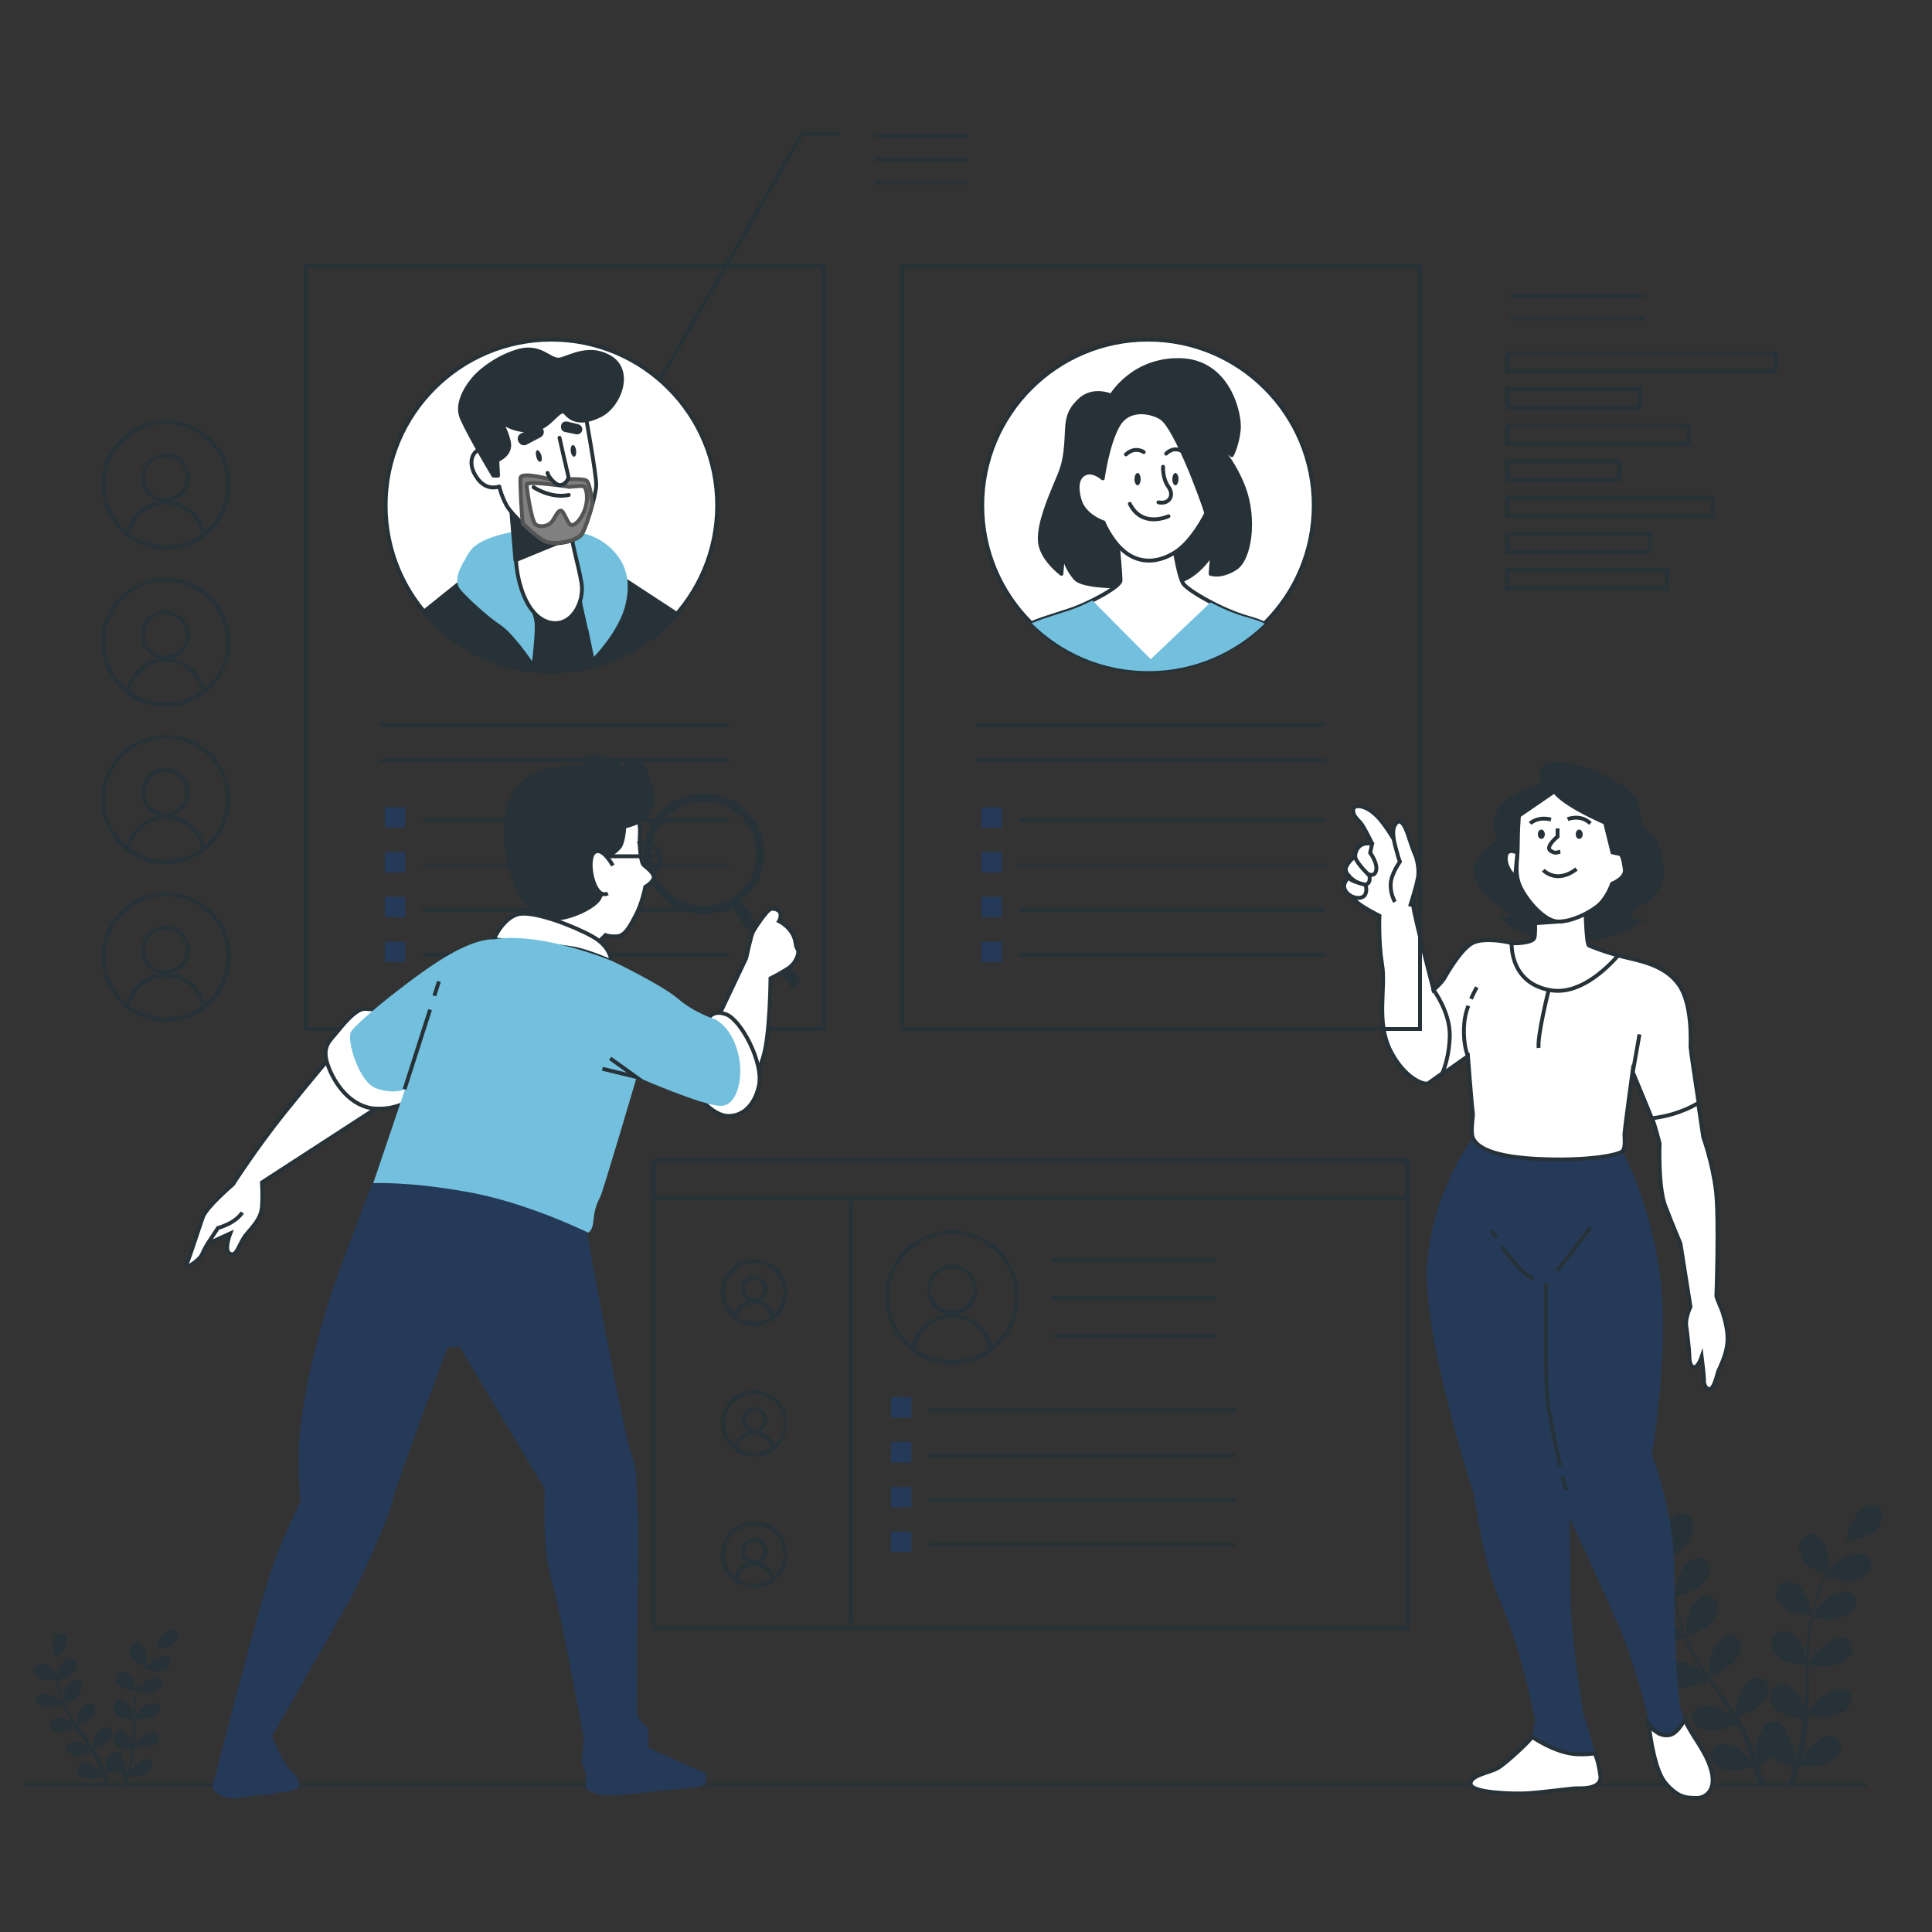 <?xml version="1.0" encoding="utf-8"?>
<!-- Generator: Adobe Illustrator 25.4.1, SVG Export Plug-In . SVG Version: 6.00 Build 0)  -->
<svg version="1.1" xmlns="http://www.w3.org/2000/svg" xmlns:xlink="http://www.w3.org/1999/xlink" x="0px" y="0px"
	 viewBox="0 0 500 500" style="enable-background:new 0 0 500 500;" xml:space="preserve">
<rect x="0" y="0" width="500" height="500" fill="#333333" stroke="none"/>
<style type="text/css">
	.st0{display:none;}
	.st1{fill:none;stroke:#263238;stroke-miterlimit:10;}
	.st2{fill:#263238;}
	.st3{fill:#263238;stroke:#263238;stroke-miterlimit:10;}
	.st4{fill:#253A58;}
	.st5{fill:#FFFFFF;stroke:#263238;stroke-miterlimit:10;}
	.st6{fill:#263238;stroke:#263238;stroke-linecap:round;stroke-linejoin:round;stroke-miterlimit:10;}
	.st7{fill:#FFFFFF;stroke:#263238;stroke-linecap:round;stroke-linejoin:round;stroke-miterlimit:10;}
	.st8{fill:none;stroke:#263238;stroke-linecap:round;stroke-linejoin:round;stroke-miterlimit:10;}
	.st9{fill:#72C0DE;}
	.st10{fill:#808080;stroke:#545454;stroke-linecap:round;stroke-linejoin:round;stroke-miterlimit:10;}
	.st11{fill:none;stroke:#263238;stroke-width:2;stroke-miterlimit:10;}
	.st12{fill:none;stroke:#263238;stroke-width:3;stroke-miterlimit:10;}
</style>
<g id="Background_Simple" class="st0">
</g>
<g id="Floor">
	<line class="st1" x1="6.1" y1="461.9" x2="483.2" y2="461.9"/>
</g>
<g id="Plants">
	<g>
		<path class="st2" d="M426.6,413.8c1.9,0.5,6.5-0.3,6.5-0.3c0,0-1.3-2.7-1.4-2.9c-1.2-1.8-4.7-4.7-7.2-3.9
			c-1.8,0.5-2.7,2.5-2.1,4.1C423,412.4,425,413.4,426.6,413.8z"/>
		<path class="st2" d="M454.9,461c0,0.1,0.1,0.2,0.1,0.3l1.8,0.4c-0.1-0.4-0.2-0.8-0.4-1.2c-0.4-1.1-0.8-2.3-1.2-3.6
			c0.3-0.2,1.9-1.1,3.4-2.1c1.5,1.2,5,2.3,5.5,2.4c-0.3,1.2-0.7,2.3-1,3.4c-0.2,0.7-0.5,1.4-0.7,2.1l1.7-0.3c0.2-0.5,0.3-1,0.5-1.5
			c0.4-1.2,0.7-2.4,1.1-3.7c0.5,0,4.6,0.2,6.4-0.5c1.6-0.6,3.6-1.9,4.2-3.6c0.6-1.7-0.3-3.5-2.1-3.8c-2.5-0.4-6,2.8-7.2,4.8
			c-0.1,0.1-0.7,1.5-1.1,2.3c0.1-0.5,0.3-1,0.4-1.6c0.3-1.1,0.5-2.2,0.8-3.3c0.1-0.6,0.2-1.1,0.3-1.7c0.1-0.6,0.2-1.2,0.3-1.8
			c0.2-1.4,0.3-2.8,0.4-4.2c1,0.2,4.4,0.8,6.1,0.4c1.7-0.4,3.8-1.3,4.6-3c0.8-1.6,0.3-3.5-1.5-4.1c-2.4-0.8-6.3,2-7.8,3.8
			c-0.1,0.1-1,1.5-1.5,2.3c0.1-0.9,0.1-1.7,0.1-2.6c0.1-2.5,0-5.1,0-7.6c0-0.8,0-1.6,0-2.3c0.3,0.1,4.4,0.9,6.3,0.4
			c1.7-0.4,3.8-1.3,4.7-3c0.8-1.6,0.3-3.5-1.5-4.1c-2.4-0.8-6.3,2-7.8,3.8c-0.1,0.1-1.4,2.2-1.7,2.7c0-1.7,0-3.4,0.1-5.1
			c0.1-2.3,0.4-4.6,0.8-6.8c0.2,0,4.4,0.9,6.4,0.4c1.7-0.4,3.8-1.3,4.7-3c0.8-1.6,0.3-3.5-1.5-4.1c-2.4-0.8-6.3,2-7.8,3.8
			c-0.1,0.1-1.5,2.3-1.8,2.7c0-0.1,0-0.3,0.1-0.4c0.5-2.3,1.2-4.6,2.1-6.6c0.5-1.2,1-2.3,1.5-3.4c0.8,0.2,4.3,1.3,6.1,1.1
			c1.7-0.2,3.9-0.9,4.9-2.5c1-1.5,0.7-3.5-1-4.3c-2.3-1-6.5,1.3-8.1,2.9c-0.1,0.1-0.9,1.1-1.5,1.8c0.2-0.5,0.5-1,0.7-1.5
			c0.9-1.7,1.9-3.3,2.7-4.6c0.5-0.8,0.9-1.5,1.4-2.1c0.9-0.2,4.6-0.8,6.1-1.8c1.5-0.9,3.1-2.5,3.3-4.3c0.2-1.7-1.1-3.3-2.9-3.2
			c-2.6,0.1-5.3,4-6,6.2c-0.1,0.2-0.7,3.2-0.7,3.2c0,0,0,0,0.1,0c-0.4,0.6-0.9,1.3-1.4,2c-0.9,1.3-1.9,2.9-2.8,4.6
			c-1,1.7-2,3.6-2.8,5.7c-0.9,2.1-1.7,4.3-2.2,6.7c0,0,0,0.1,0,0.1c-0.1-0.7-0.3-2.8-0.3-2.9c-0.5-2.2-2.9-5.9-5.5-6
			c-1.9,0-3.3,1.6-3.2,3.3c0,1.8,1.5,3.3,2.9,4.2c1.6,1,5.7,1.6,6.1,1.6c-0.5,2.3-0.8,4.6-1,7c-0.1,1.4-0.2,2.7-0.2,4.1
			c-0.1-0.6-0.1-1.2-0.2-1.3c-0.5-2.2-2.9-5.9-5.5-6c-1.9,0-3.3,1.6-3.2,3.3c0,1.8,1.5,3.3,2.9,4.2c1.4,0.9,4.9,1.5,5.9,1.6
			c0,0.5,0,1.1,0,1.6c-0.1,2.5-0.1,5.1-0.2,7.6c0,0.9-0.1,1.7-0.2,2.6c-0.1-0.6-0.1-1-0.1-1.1c-0.5-2.2-2.9-5.9-5.5-6
			c-1.9,0-3.3,1.6-3.2,3.3c0,1.8,1.5,3.3,2.9,4.2c1.4,0.9,4.6,1.4,5.7,1.6c-0.1,0.9-0.2,1.8-0.3,2.6c-0.1,0.6-0.2,1.2-0.3,1.7
			c-0.1,0.6-0.3,1.2-0.4,1.7c-0.3,1.1-0.6,2.2-0.9,3.3c-0.2,0.7-0.4,1.4-0.6,2.1c0.1-0.9,0.1-2.6,0.1-2.7c-0.1-1.5-0.9-3.8-2.2-5.3
			c0-0.2-0.1-0.4-0.1-0.6c-0.5-1.7-2.2-2.7-4-1.9c-2.4,1-3.6,5.5-3.5,7.7c0,0.1,0.2,1.5,0.4,2.4c-0.2-0.5-0.3-1-0.5-1.5
			c-0.4-1-0.8-2-1.2-3.1c-0.2-0.5-0.5-1-0.7-1.6c-0.2-0.5-0.5-1.1-0.8-1.6c-0.6-1.2-1.3-2.4-2.1-3.6c0.9-0.4,4.3-1.7,5.6-3
			c1.3-1.2,2.5-3.1,2.4-4.9c-0.2-1.7-1.8-3-3.6-2.5c-2.5,0.7-4.4,5-4.6,7.2c0,0.1,0,1.8,0,2.6c-0.4-0.7-0.9-1.4-1.4-2.1
			c-1.4-2-2.8-4.1-4.3-6.1c-0.4-0.6-0.9-1.2-1.3-1.9c0.3-0.1,4.3-1.7,5.8-3.1c1.3-1.2,2.5-3.1,2.4-4.9c-0.2-1.7-1.8-3-3.6-2.5
			c-2.5,0.7-4.4,5-4.6,7.2c0,0.2,0,2.5,0,3.1c-1-1.4-1.9-2.7-2.8-4.1c-1.2-1.9-2.3-3.9-3.2-5.9c0.2-0.1,4.3-1.7,5.8-3.1
			c1.3-1.2,2.5-3.1,2.4-4.9c-0.2-1.7-1.8-3-3.6-2.5c-2.5,0.7-4.4,5-4.6,7.2c0,0.2,0,2.7,0,3.1c-0.1-0.1-0.1-0.2-0.2-0.4
			c-0.9-2.1-1.5-4.3-2-6.4c-0.3-1.2-0.5-2.4-0.6-3.5c0.8-0.2,4.5-1.3,5.9-2.4c1.4-1.1,2.9-2.8,2.9-4.6c0-1.7-1.4-3.2-3.3-2.9
			c-2.6,0.4-4.9,4.5-5.4,6.7c0,0.1-0.2,1.4-0.2,2.3c-0.1-0.5-0.1-1.1-0.2-1.6c-0.2-1.9-0.2-3.6-0.3-5.2c0-0.9,0-1.7,0-2.4
			c0.7-0.6,3.5-3.1,4.3-4.7c0.8-1.6,1.3-3.7,0.4-5.2c-0.8-1.5-2.8-2.1-4.4-1c-2.2,1.5-2.3,6-1.7,8.2c0.1,0.2,1.2,3,1.3,2.9
			c0,0,0,0,0,0c0,0.7-0.1,1.5-0.1,2.3c0,1.5,0,3.3,0.2,5.2c0.1,1.9,0.4,3.9,0.8,6.1c0.4,2.1,1,4.3,1.9,6.5c0,0,0,0,0,0.1
			c-0.5-0.6-1.8-2-2-2.1c-1.7-1.4-5.9-3.2-8.2-1.9c-1.6,1-1.9,3-0.9,4.4c1,1.4,3.2,1.8,5,1.8c2,0,5.9-1.8,6.2-1.9
			c0.9,2.1,1.9,4.1,3.1,6.2c0.7,1.2,1.4,2.3,2.2,3.4c-0.4-0.5-0.8-0.9-0.9-0.9c-1.7-1.4-5.9-3.2-8.2-1.9c-1.6,1-1.9,3-0.9,4.4
			c1,1.4,3.2,1.8,5,1.8c1.8,0,5.1-1.5,6-1.9c0.3,0.4,0.6,0.9,0.9,1.3c1.4,2.1,2.8,4.1,4.1,6.2c0.5,0.7,0.9,1.5,1.3,2.2
			c-0.4-0.4-0.7-0.8-0.8-0.8c-1.7-1.4-5.9-3.2-8.2-1.9c-1.6,1-1.9,3-0.9,4.4c1,1.4,3.2,1.8,5,1.8c1.7,0,4.8-1.3,5.9-1.8
			c0.4,0.8,0.8,1.5,1.2,2.3c0.2,0.5,0.5,1,0.7,1.6c0.2,0.5,0.4,1.1,0.7,1.6c0.4,1,0.8,2.1,1.1,3.1c0.2,0.7,0.5,1.4,0.7,2
			c-0.5-0.7-1.4-2.1-1.5-2.2c-1.4-1.7-5.2-4.1-7.7-3.1c-1.8,0.7-2.4,2.7-1.6,4.2c0.8,1.6,2.9,2.3,4.6,2.5c1.9,0.3,5.8-0.9,6.3-1
			C454.2,458.9,454.5,459.9,454.9,461z"/>
		<path class="st2" d="M472.7,407.6c0,0,0.5-3,0.5-3.2c0.1-2.2-1.1-6.6-3.5-7.3c-1.8-0.5-3.5,0.7-4,2.4c-0.5,1.7,0.5,3.6,1.6,4.9
			C468.6,405.9,472.7,407.6,472.7,407.6z"/>
	</g>
	<g>
		<path class="st2" d="M11.3,434.7c1.1,0.3,3.7-0.2,3.7-0.2c0,0-0.7-1.5-0.8-1.6c-0.7-1.1-2.7-2.7-4.1-2.2c-1,0.3-1.5,1.4-1.2,2.3
			C9.3,433.9,10.4,434.5,11.3,434.7z"/>
		<path class="st2" d="M27.4,461.7c0,0.1,0,0.1,0,0.2l1,0.2c-0.1-0.2-0.1-0.4-0.2-0.7c-0.2-0.6-0.4-1.3-0.7-2
			c0.2-0.1,1.1-0.6,1.9-1.2c0.8,0.7,2.9,1.3,3.1,1.4c-0.2,0.7-0.4,1.3-0.6,1.9c-0.1,0.4-0.3,0.8-0.4,1.2l1-0.2
			c0.1-0.3,0.2-0.6,0.3-0.8c0.2-0.7,0.4-1.4,0.6-2.1c0.3,0,2.6,0.1,3.6-0.3c0.9-0.4,2-1.1,2.4-2c0.3-1-0.2-2-1.2-2.2
			c-1.4-0.2-3.4,1.6-4.1,2.8c0,0.1-0.4,0.8-0.6,1.3c0.1-0.3,0.2-0.6,0.2-0.9c0.2-0.6,0.3-1.2,0.5-1.9c0.1-0.3,0.1-0.7,0.2-1
			c0.1-0.3,0.1-0.7,0.2-1c0.1-0.8,0.2-1.6,0.2-2.4c0.6,0.1,2.5,0.4,3.5,0.2c1-0.2,2.2-0.8,2.7-1.7c0.5-0.9,0.2-2-0.8-2.3
			c-1.4-0.4-3.6,1.1-4.5,2.2c-0.1,0.1-0.6,0.9-0.9,1.3c0-0.5,0.1-1,0.1-1.5c0-1.4,0-2.9,0-4.3c0-0.4,0-0.9,0-1.3
			c0.2,0,2.5,0.5,3.6,0.2c1-0.2,2.2-0.8,2.7-1.7c0.5-0.9,0.2-2-0.8-2.3c-1.4-0.4-3.6,1.1-4.5,2.2c-0.1,0.1-0.8,1.2-1,1.5
			c0-1,0-1.9,0.1-2.9c0.1-1.3,0.2-2.6,0.5-3.9c0.1,0,2.5,0.5,3.6,0.3c1-0.2,2.2-0.8,2.7-1.7c0.5-0.9,0.2-2-0.8-2.3
			c-1.4-0.4-3.6,1.1-4.5,2.2c-0.1,0.1-0.9,1.3-1,1.6c0-0.1,0-0.2,0-0.2c0.3-1.3,0.7-2.6,1.2-3.8c0.3-0.7,0.6-1.3,0.9-1.9
			c0.4,0.1,2.5,0.7,3.5,0.6c1-0.1,2.2-0.5,2.8-1.4c0.6-0.9,0.4-2-0.6-2.4c-1.3-0.6-3.7,0.7-4.6,1.7c-0.1,0.1-0.5,0.6-0.9,1.1
			c0.1-0.3,0.3-0.6,0.4-0.8c0.5-1,1.1-1.9,1.6-2.6c0.3-0.4,0.5-0.8,0.8-1.2c0.5-0.1,2.6-0.5,3.5-1c0.9-0.5,1.8-1.4,1.9-2.5
			c0.1-1-0.6-1.9-1.7-1.8c-1.5,0.1-3,2.3-3.4,3.5c0,0.1-0.4,1.8-0.4,1.8c0,0,0,0,0,0c-0.2,0.3-0.5,0.7-0.8,1.1
			c-0.5,0.8-1.1,1.6-1.6,2.6c-0.6,1-1.1,2.1-1.6,3.2c-0.5,1.2-1,2.5-1.3,3.8c0,0,0,0,0,0c0-0.4-0.2-1.6-0.2-1.7
			c-0.3-1.2-1.6-3.4-3.1-3.4c-1.1,0-1.9,0.9-1.9,1.9c0,1,0.9,1.9,1.7,2.4c0.9,0.6,3.3,0.9,3.5,0.9c-0.3,1.3-0.5,2.6-0.6,4
			c-0.1,0.8-0.1,1.6-0.1,2.4c0-0.4-0.1-0.7-0.1-0.7c-0.3-1.2-1.6-3.4-3.1-3.4c-1.1,0-1.9,0.9-1.9,1.9c0,1,0.9,1.9,1.7,2.4
			c0.8,0.5,2.8,0.8,3.4,0.9c0,0.3,0,0.6,0,0.9c0,1.5-0.1,2.9-0.1,4.3c0,0.5-0.1,1-0.1,1.5c0-0.3-0.1-0.6-0.1-0.6
			c-0.3-1.2-1.6-3.4-3.1-3.4c-1.1,0-1.9,0.9-1.9,1.9c0,1,0.9,1.9,1.7,2.4c0.8,0.5,2.6,0.8,3.3,0.9c-0.1,0.5-0.1,1-0.2,1.5
			c-0.1,0.3-0.1,0.7-0.2,1c-0.1,0.3-0.1,0.7-0.2,1c-0.2,0.6-0.3,1.3-0.5,1.9c-0.1,0.4-0.2,0.8-0.4,1.2c0-0.5,0.1-1.5,0.1-1.6
			c-0.1-0.8-0.5-2.2-1.2-3c0-0.1,0-0.2-0.1-0.4c-0.3-0.9-1.3-1.5-2.3-1.1c-1.4,0.6-2,3.1-2,4.4c0,0.1,0.1,0.9,0.2,1.4
			c-0.1-0.3-0.2-0.6-0.3-0.9c-0.2-0.6-0.4-1.2-0.7-1.8c-0.1-0.3-0.3-0.6-0.4-0.9c-0.1-0.3-0.3-0.6-0.4-0.9c-0.4-0.7-0.8-1.4-1.2-2.1
			c0.5-0.2,2.4-1,3.2-1.7c0.7-0.7,1.5-1.8,1.3-2.8c-0.1-1-1-1.7-2.1-1.4c-1.5,0.4-2.5,2.8-2.6,4.1c0,0.1,0,1,0,1.5
			c-0.3-0.4-0.5-0.8-0.8-1.2c-0.8-1.2-1.6-2.3-2.5-3.5c-0.3-0.4-0.5-0.7-0.8-1.1c0.2-0.1,2.5-1,3.3-1.7c0.7-0.7,1.5-1.8,1.3-2.8
			c-0.1-1-1-1.7-2.1-1.4c-1.5,0.4-2.5,2.8-2.6,4.1c0,0.1,0,1.4,0,1.8c-0.6-0.8-1.1-1.6-1.6-2.4c-0.7-1.1-1.3-2.2-1.8-3.4
			c0.1,0,2.5-0.9,3.3-1.8c0.7-0.7,1.5-1.8,1.3-2.8c-0.1-1-1-1.7-2.1-1.4c-1.5,0.4-2.5,2.8-2.6,4.1c0,0.1,0,1.5,0,1.8
			c0-0.1-0.1-0.1-0.1-0.2c-0.5-1.2-0.9-2.5-1.1-3.7c-0.2-0.7-0.3-1.4-0.4-2c0.5-0.1,2.6-0.7,3.4-1.4c0.8-0.6,1.6-1.6,1.6-2.6
			c0-1-0.8-1.8-1.9-1.6c-1.5,0.2-2.8,2.6-3.1,3.8c0,0.1-0.1,0.8-0.1,1.3c0-0.3-0.1-0.6-0.1-0.9c-0.1-1.1-0.1-2.1-0.2-2.9
			c0-0.5,0-1,0-1.4c0.4-0.3,2-1.8,2.4-2.7c0.4-0.9,0.7-2.1,0.3-3c-0.5-0.9-1.6-1.2-2.5-0.6c-1.2,0.9-1.3,3.4-1,4.7
			c0,0.1,0.7,1.7,0.7,1.7c0,0,0,0,0,0c0,0.4,0,0.8,0,1.3c0,0.9,0,1.9,0.1,3c0.1,1.1,0.2,2.3,0.4,3.5c0.2,1.2,0.6,2.5,1.1,3.7
			c0,0,0,0,0,0c-0.3-0.3-1.1-1.2-1.1-1.2c-1-0.8-3.4-1.8-4.7-1.1c-0.9,0.6-1.1,1.7-0.5,2.5c0.6,0.8,1.8,1,2.8,1c1.1,0,3.4-1,3.5-1.1
			c0.5,1.2,1.1,2.4,1.8,3.5c0.4,0.7,0.8,1.3,1.2,2c-0.2-0.3-0.5-0.5-0.5-0.5c-1-0.8-3.4-1.8-4.7-1.1c-0.9,0.6-1.1,1.7-0.5,2.5
			c0.6,0.8,1.8,1,2.8,1c1,0,2.9-0.8,3.4-1.1c0.2,0.2,0.3,0.5,0.5,0.7c0.8,1.2,1.6,2.3,2.4,3.5c0.3,0.4,0.5,0.8,0.8,1.2
			c-0.2-0.2-0.4-0.4-0.4-0.5c-1-0.8-3.4-1.8-4.7-1.1c-0.9,0.6-1.1,1.7-0.5,2.5c0.6,0.8,1.8,1,2.8,1c1,0,2.7-0.8,3.4-1
			c0.2,0.4,0.5,0.9,0.7,1.3c0.1,0.3,0.3,0.6,0.4,0.9c0.1,0.3,0.2,0.6,0.4,0.9c0.2,0.6,0.4,1.2,0.6,1.8c0.1,0.4,0.3,0.8,0.4,1.2
			c-0.3-0.4-0.8-1.2-0.8-1.3c-0.8-1-3-2.3-4.4-1.8c-1,0.4-1.4,1.6-0.9,2.4c0.5,0.9,1.6,1.3,2.6,1.4c1.1,0.1,3.3-0.5,3.6-0.6
			C27.1,460.5,27.3,461.1,27.4,461.7z"/>
		<path class="st2" d="M37.6,431.2c0,0,0.3-1.7,0.3-1.8c0.1-1.3-0.6-3.7-2-4.2c-1-0.3-2,0.4-2.3,1.4c-0.3,1,0.3,2.1,0.9,2.8
			C35.3,430.2,37.6,431.2,37.6,431.2z"/>
	</g>
</g>
<g id="Graphics">
	<g>
		
			<ellipse transform="matrix(0.828 -0.561 0.561 0.828 -62.965 45.597)" class="st1" cx="42.9" cy="125.5" rx="16.2" ry="16.2"/>
		<path class="st1" d="M48.6,123.6c0,3.2-2.6,5.8-5.8,5.8c-3.2,0-5.8-2.6-5.8-5.8c0-3.2,2.6-5.8,5.8-5.8
			C46,117.9,48.6,120.4,48.6,123.6z"/>
		<path class="st1" d="M42.9,141.7c3.7,0,7-1.2,9.8-3.3c-0.8-4.7-4.8-8.3-9.8-8.3s-9,3.6-9.8,8.3C35.8,140.4,39.2,141.7,42.9,141.7z
			"/>
	</g>
	<g>
		<circle class="st1" cx="42.9" cy="166.2" r="16.2"/>
		<path class="st1" d="M48.6,164.3c0,3.2-2.6,5.8-5.8,5.8c-3.2,0-5.8-2.6-5.8-5.8c0-3.2,2.6-5.8,5.8-5.8
			C46,158.6,48.6,161.2,48.6,164.3z"/>
		<path class="st1" d="M42.9,182.4c3.7,0,7-1.2,9.8-3.3c-0.8-4.7-4.8-8.3-9.8-8.3s-9,3.6-9.8,8.3C35.8,181.2,39.2,182.4,42.9,182.4z
			"/>
	</g>
	<g>
		<circle class="st1" cx="42.9" cy="206.9" r="16.2"/>
		<path class="st1" d="M48.6,205.1c0,3.2-2.6,5.8-5.8,5.8c-3.2,0-5.8-2.6-5.8-5.8c0-3.2,2.6-5.8,5.8-5.8
			C46,199.3,48.6,201.9,48.6,205.1z"/>
		<path class="st1" d="M42.9,223.1c3.7,0,7-1.2,9.8-3.3c-0.8-4.7-4.8-8.3-9.8-8.3s-9,3.6-9.8,8.3C35.8,221.9,39.2,223.1,42.9,223.1z
			"/>
	</g>
	<g>
		
			<ellipse transform="matrix(0.828 -0.561 0.561 0.828 -131.471 66.606)" class="st1" cx="42.9" cy="247.7" rx="16.2" ry="16.2"/>
		<path class="st1" d="M48.6,245.8c0,3.2-2.6,5.8-5.8,5.8c-3.2,0-5.8-2.6-5.8-5.8c0-3.2,2.6-5.8,5.8-5.8
			C46,240.1,48.6,242.6,48.6,245.8z"/>
		<path class="st1" d="M42.9,263.9c3.7,0,7-1.2,9.8-3.3c-0.8-4.7-4.8-8.3-9.8-8.3s-9,3.6-9.8,8.3C35.8,262.6,39.2,263.9,42.9,263.9z
			"/>
	</g>
	<g>
		<g>
			<rect x="390.1" y="91.4" class="st1" width="69.4" height="4.7"/>
			<rect x="390.1" y="100.7" class="st1" width="34.4" height="4.7"/>
			<rect x="390.1" y="110.1" class="st1" width="47" height="4.7"/>
			<rect x="390.1" y="119.4" class="st1" width="29" height="4.7"/>
			<rect x="390.1" y="128.8" class="st1" width="53.2" height="4.7"/>
			<rect x="390.1" y="138.1" class="st1" width="36.9" height="4.7"/>
			<rect x="390.1" y="147.5" class="st1" width="41.4" height="4.7"/>
		</g>
		<line class="st1" x1="390.7" y1="82.5" x2="425.6" y2="82.5"/>
		<line class="st1" x1="390.7" y1="76.6" x2="425.6" y2="76.6"/>
	</g>
	<g>
		<polyline class="st1" points="168.1,103 207.6,34.6 217.3,34.6 		"/>
		<g>
			<line class="st1" x1="226.4" y1="35.1" x2="250.7" y2="35.1"/>
			<line class="st1" x1="226.4" y1="41.2" x2="250.7" y2="41.2"/>
			<line class="st1" x1="226.4" y1="47.3" x2="250.7" y2="47.3"/>
		</g>
	</g>
</g>
<g id="Character_2">
	<g>
		<path class="st3" d="M399.7,203.4c0,0-10,1.9-12,7.2c-2,5.3,1,6.7,1,6.7s-8.2,4.4-6.6,9.6c1.6,5.2,7.3,7.7,7.3,7.7
			s2.3,1.6,1.9,2.6c-0.4,1-1.9,0.7-1.9,0.7s2.9,2.7,7.2,3.7c4.3,1,11.2,2.3,17.2,1c6-1.3,10.6-4.2,10.6-4.2s-4,0.3-2.3-2.4
			c1.7-2.7,8.7-3.9,7.9-11.9c-0.9-8-3.3-7-5.2-10.5c-1.9-3.4,0.6-5.9-5.2-9.9c-5.7-4-15.8-7-18.9-5.9
			C397.5,199.1,399.7,203.4,399.7,203.4z"/>
		<g>
			<path class="st4" d="M381.2,294.5c0,0-10.3,13.2-11.8,32.2c-1.5,19,12,59.5,12.3,61.1c0.3,1.6,1.8,15.9,7,27.7
				c5.2,11.8,8.6,29.8,8.6,29.8s-0.8,3.7-0.8,4.2c0,0.5-6.6,6.8-8.9,8.1c-2.3,1.3-7.1,1.8-7,4.1c0.2,2.3,11,2.6,14.6,2.4
				c3.6-0.2,11.7-1.3,12.8-1.3c1.1,0,6.3,0.3,6.2-2.9c-0.2-3.2-4.6-17-4.6-17s-3.1-21.1-3.1-27.7c0-6.6-0.3-22.4-0.3-22.4
				s12,25.6,14.6,32.6c2.6,7,5.2,17,5.5,18.2c0.3,1.1,1.1,13.6,4.7,17.8c3.6,4.2,5.8,3.8,8,3.9c2.4,0.1,5.6-2.1,3.6-8
				c-1.9-5.8-6.8-9.9-7.8-15.7c-1-5.8-1.5-20.4-1.5-35.3c0-14.9-5.8-29.8-5.8-29.8s4.4-25.3,2.3-44.7c-2.1-19.5-9.9-33.9-9.9-33.9
				l-0.5-2.1l-37-3.6L381.2,294.5z"/>
			<g>
				<path class="st1" d="M403.8,379.4c-1.4-5.9-3.2-14.5-3.5-19.2c-0.4-7.5-0.2-28.2-0.2-28.2"/>
				<path class="st1" d="M405.3,385.7c0,0-0.3-1.3-0.9-3.5"/>
				<path class="st1" d="M388.7,322.6c2.2,3.2,5.4,7.2,8.3,8.4"/>
				<path class="st1" d="M386.1,318.5c0,0,0.4,0.8,1.2,1.9"/>
				<line class="st1" x1="402.9" y1="329" x2="411.6" y2="317.7"/>
			</g>
			<path class="st5" d="M412.7,453.8c-1.1,0.1-2.2,0.3-4.5,0.2c-5.6-0.2-11.7-4.5-11.7-4.5c0,0.5-6.6,6.8-8.9,8.1
				c-2.3,1.3-7.1,1.8-7,4.1c0.2,2.3,11,2.6,14.6,2.4c3.6-0.2,11.7-1.3,12.8-1.3c1.1,0,6.3,0.3,6.2-2.9
				C414.1,458.8,413.6,455.5,412.7,453.8z"/>
			<path class="st5" d="M436,445.1c-1,1.7-2.4,3.9-4.4,4c-2.4,0.2-4.2-1.8-4.9-2.9c0.5,4.2,1.7,12,4.3,15.2c3.6,4.2,5.8,3.8,8,3.9
				c2.4,0.1,5.6-2.1,3.6-8C441.1,452.7,437.8,449.2,436,445.1z"/>
		</g>
		<path class="st5" d="M397,233c0,0,0.6,8.3,0.1,9.7c-0.4,1.4-5.4,1.6-6.3,1.3c-0.9-0.3-6.7-1.4-9.6,0c-2.9,1.4-6.6,7.7-7.3,9
			c-0.7,1.3-2.9,3.2-2.9,3.2s-5.2-19.9-5.2-21.5c0-1.6,1-6.3-2.3-12.5s-5.9-10.2-8.3-12c-2.4-1.9-4.9-2-5-0.6
			c-0.1,1.4,1,2.3,1.9,3.3c0.9,1,3,5.4,3,5.4s-5.3,8.7-5.4,10.7c-0.1,2-0.4,2.4,1,4c1.4,1.6,6.3,4,6.3,4s-0.3,6.7,0.7,12.7
			c1,6-1.6,14.6,2.1,22.1c3.7,7.4,9,9.2,9.9,8.5c0.9-0.7,10.2-7.2,10.2-7.2s1.1,14.3,1.3,14.9s-0.7,4.7,0,6.3
			c0.7,1.6,3.2,4.7,16.3,5.4c13.2,0.7,21.8-1,22.5-2.1c0.7-1.1,0.4-3.2,0.4-4.2c0-1,2.1-16.3,2.1-16.3s4.7,11.3,5.3,12.9
			s1.7,5.9,1.7,5.9s-0.4,11,1.4,16c1.9,5,4,9.9,4,9.9l2.6,16.4c0,0-1.4,2.9-1.1,4.9c0.3,2,0.8,6.7,0.8,7.5c0,0.7,0,2.9,1.1,3.2
			c1.1,0.3,2.1-2.7,2.1-2.7s0.7,5.6,0.6,6.4c-0.1,0.9,1.3,3.6,2.6,0.7c0.5-1.1,0.9-2.9,1.1-3.4c0.3-0.6,1.7-3.6,2.1-5.7
			c0.4-2.1,0.6-4.5-1-9.5c-0.4-1.2-1.6-3.7-1.6-4.2c0-0.4,0.7-19.7-0.1-27.1c-0.9-7.4-3.3-14-3.3-14s-3.4-22.5-3.4-23.3
			c0-0.9,0.6-11.3-3.2-16.3c-3.7-5-10.3-6-14.3-7c-4-1-8.3-2.6-9-3c-0.7-0.4-0.9-9.9-0.9-9.9L397,233z"/>
		<path class="st5" d="M373.1,278.1c3-2.1,6.8-4.8,6.8-4.8s1.1,14.3,1.3,14.9c0.1,0.6-0.7,4.7,0,6.3c0.7,1.6,3.2,4.7,16.3,5.4
			c13.2,0.7,21.8-1,22.5-2.1c0.7-1.1,0.4-3.2,0.4-4.2c0-1,2.1-16.3,2.1-16.3s3.8,9.1,5,12.1c2.9-0.3,7.6-1.3,12.1-4
			c-1-6.4-2.1-14-2.1-14.5c0-0.9,0.6-11.3-3.2-16.3c-3.7-5-10.3-6-14.3-7c-4-1-8.3-2.6-9-3c-0.7-0.4-0.9-9.9-0.9-9.9L397,233
			c0,0,0.6,8.3,0.1,9.7c-0.4,1.4-5.4,1.6-6.3,1.3c-0.9-0.3-6.7-1.4-9.6,0c-2.9,1.4-6.6,7.7-7.3,9c-0.7,1.3-2.9,3.2-2.9,3.2
			s4.3,5.7,4.2,11.9C375.1,272.6,374,276.2,373.1,278.1z"/>
		<path class="st5" d="M418.8,247.3c-3.6-1-7-2.3-7.6-2.6c-0.7-0.4-0.9-9.9-0.9-9.9L397,233c0,0,0.6,8.3,0.1,9.7
			c-0.4,1.3-4.5,1.5-5.9,1.4c0,3.2,1.1,10.4,9.7,12.1C408.2,257.7,415,251.5,418.8,247.3z"/>
		<polygon class="st3" points="403.3,238.5 397.6,238.9 397,233 		"/>
		<path class="st1" d="M400.8,256.2c0,0-3,11.9-2.6,15"/>
		<path class="st1" d="M380.7,258.5c0.8-1.8,1.5-3,1.5-3"/>
		<path class="st1" d="M379.9,273.3c0,0-1.3-2.7-1-7.9c0.1-1.8,0.5-3.6,1.1-5.1"/>
		<line class="st1" x1="422.6" y1="277.3" x2="424.3" y2="267.7"/>
		<g>
			<path class="st5" d="M402.3,204.8l-9.2,6.3c0,0-0.3,3.7-0.3,7.7c0,4-1.1,7.4,0.9,11.2s6.3,8.5,9.6,8.5c3.3,0,7.4-1.9,10-3.9
				c2.6-2,3.9-5.9,3.9-5.9s3.6-1.4,3.3-3.7c-0.3-2.3-0.7-3.9-1.3-4c-0.6-0.1-1.9-0.4-1.9-0.4l-1.9-7.7
				C415.4,212.9,404.8,208.4,402.3,204.8z"/>
			<path class="st1" d="M403.1,214.4v2.1c0,0-3.2,2.6-1.9,3.6c1.3,1,2,0.4,2.6,0.3"/>
			<path class="st1" d="M399.4,225.2c0,0,3.4,3.7,8.6-0.3"/>
			<path class="st1" d="M396,213.1c0,0,1.9-1.9,5.4-1"/>
			<path class="st1" d="M405.7,212c0,0,3.3-1.4,5.9,1.1"/>
			<path class="st2" d="M399.8,215.9c0,0.7-0.4,1.2-0.9,1.2c-0.5,0-0.9-0.5-0.9-1.2c0-0.7,0.4-1.2,0.9-1.2
				C399.4,214.7,399.8,215.3,399.8,215.9z"/>
			<path class="st2" d="M409.6,215.9c0,0.7-0.4,1.2-0.9,1.2c-0.5,0-0.9-0.5-0.9-1.2c0-0.7,0.4-1.2,0.9-1.2
				C409.2,214.7,409.6,215.3,409.6,215.9z"/>
			<path class="st5" d="M392.7,220.7c0,0-2.9-1.6-3,1.3c-0.1,2.9,2.4,5,2.4,5L392.7,220.7z"/>
		</g>
		<path class="st5" d="M355.1,218.4c0,0-2.8-0.8-4,1.6c-1.2,2.4,0.8,5,2.3,5.9c1.5,0.9,2.7,0.7,2.8-1.1c0.1-1.8-1.6-4.1-1.6-4.1
			L355.1,218.4z"/>
		<path class="st5" d="M350.6,221.7c0,0-2.6,2-2.3,3.6c0.3,1.6,3.4,3.8,5,3.6c1.6-0.1,1.1-2.3,1.1-2.3S351.3,223.7,350.6,221.7z"/>
		<path class="st5" d="M349.1,227.1c0,0-2,1.5-0.9,3.4c1.1,1.9,3.9,2.4,4.9,1.3c0.9-1.1,0.3-2.8,0.3-2.8S349.2,228,349.1,227.1z"/>
		<path class="st5" d="M361,233.4c0,0-1.2-2-1.1-4.6c0.1-2.6,2.4-5.8,2.4-5.8s-0.4-0.9-0.7-2.2c-0.3-1.2-1.9-5.7-0.4-7.6
			c1.5-1.9,2.7,1.2,3.6,4.1c0.9,2.8,1.6,4.3,1.6,4.3s1.1,3.2,0.5,5.8c-0.5,2.6-2,7.2-2,7.2"/>
	</g>
</g>
<g id="Profile_3">
	<g>
		<g>
			<g>
				<line class="st5" x1="240.3" y1="365" x2="319.7" y2="365"/>
				<rect x="230.6" y="361.6" class="st4" width="5.3" height="5.3"/>
			</g>
			<g>
				<line class="st5" x1="240.3" y1="376.6" x2="319.7" y2="376.6"/>
				<rect x="230.6" y="373.2" class="st4" width="5.3" height="5.3"/>
			</g>
			<g>
				<line class="st5" x1="240.3" y1="388.2" x2="319.7" y2="388.2"/>
				<rect x="230.6" y="384.8" class="st4" width="5.3" height="5.3"/>
			</g>
			<g>
				<line class="st5" x1="240.3" y1="399.8" x2="319.7" y2="399.8"/>
				<rect x="230.6" y="396.4" class="st4" width="5.3" height="5.3"/>
			</g>
		</g>
		<rect x="169.2" y="300.4" class="st1" width="195" height="121"/>
		<rect x="169.2" y="300.4" class="st1" width="195" height="9.7"/>
		<line class="st1" x1="220.3" y1="310.8" x2="220.3" y2="420.3"/>
		<g>
			<circle class="st1" cx="246.4" cy="335.7" r="16.8"/>
			<path class="st1" d="M252.4,333.8c0,3.3-2.7,6-6,6c-3.3,0-6-2.7-6-6c0-3.3,2.7-6,6-6C249.7,327.8,252.4,330.5,252.4,333.8z"/>
			<path class="st1" d="M246.4,352.6c3.8,0,7.3-1.3,10.1-3.4c-0.8-4.9-5-8.6-10.1-8.6c-5.1,0-9.3,3.7-10.1,8.6
				C239.1,351.3,242.6,352.6,246.4,352.6z"/>
		</g>
		<g>
			<circle class="st1" cx="195.2" cy="334.5" r="8.1"/>
			<path class="st1" d="M198.1,333.6c0,1.6-1.3,2.9-2.9,2.9s-2.9-1.3-2.9-2.9s1.3-2.9,2.9-2.9S198.1,332,198.1,333.6z"/>
			<path class="st1" d="M195.2,342.6c1.8,0,3.5-0.6,4.9-1.6c-0.4-2.3-2.4-4.1-4.9-4.1c-2.5,0-4.5,1.8-4.9,4.1
				C191.7,342,193.4,342.6,195.2,342.6z"/>
		</g>
		<g>
			<circle class="st1" cx="195.2" cy="368.4" r="8.1"/>
			<path class="st1" d="M198.1,367.5c0,1.6-1.3,2.9-2.9,2.9s-2.9-1.3-2.9-2.9s1.3-2.9,2.9-2.9S198.1,365.9,198.1,367.5z"/>
			<path class="st1" d="M195.2,376.5c1.8,0,3.5-0.6,4.9-1.6c-0.4-2.3-2.4-4.1-4.9-4.1c-2.5,0-4.5,1.8-4.9,4.1
				C191.7,375.9,193.4,376.5,195.2,376.5z"/>
		</g>
		<g>
			<circle class="st1" cx="195.2" cy="402.3" r="8.1"/>
			<path class="st1" d="M198.1,401.4c0,1.6-1.3,2.9-2.9,2.9s-2.9-1.3-2.9-2.9c0-1.6,1.3-2.9,2.9-2.9S198.1,399.8,198.1,401.4z"/>
			<path class="st1" d="M195.2,410.4c1.8,0,3.5-0.6,4.9-1.6c-0.4-2.3-2.4-4.1-4.9-4.1c-2.5,0-4.5,1.8-4.9,4.1
				C191.7,409.8,193.4,410.4,195.2,410.4z"/>
		</g>
		<line class="st1" x1="272.3" y1="326.1" x2="314.9" y2="326.1"/>
		<line class="st1" x1="272.3" y1="335.9" x2="314.9" y2="335.9"/>
		<line class="st1" x1="272.3" y1="345.7" x2="314.9" y2="345.7"/>
	</g>
</g>
<g id="Profile_2">
	<g>
		<rect x="233.5" y="68.8" class="st1" width="134" height="197.5"/>
		<circle class="st5" cx="297.1" cy="130.8" r="42.9"/>
		<line class="st5" x1="252.6" y1="187.6" x2="343.1" y2="187.6"/>
		<line class="st5" x1="252.6" y1="196.8" x2="343.1" y2="196.8"/>
		<g>
			<g>
				<line class="st5" x1="263.6" y1="212.3" x2="343.1" y2="212.3"/>
				<rect x="254" y="208.9" class="st4" width="5.3" height="5.3"/>
			</g>
			<g>
				<line class="st5" x1="263.6" y1="223.9" x2="343.1" y2="223.9"/>
				<rect x="254" y="220.5" class="st4" width="5.3" height="5.3"/>
			</g>
			<g>
				<line class="st5" x1="263.6" y1="235.5" x2="343.1" y2="235.5"/>
				<rect x="254" y="232.1" class="st4" width="5.3" height="5.3"/>
			</g>
			<g>
				<line class="st5" x1="263.6" y1="247.1" x2="343.1" y2="247.1"/>
				<rect x="254" y="243.7" class="st4" width="5.3" height="5.3"/>
			</g>
		</g>
		<g>
			<path class="st6" d="M287.6,102.4c0,0,5.6-9.6,18-9.2c12.4,0.4,15.4,14,15,18c-0.4,4-1.8,6.6-1.8,6.6l-5.4-4.6
				c0,0,5.5,5,8.5,13.1c3,8,1.6,18.4-2.2,20.8c-3.8,2.4-6.4,1.4-6.4,1.4l0.4-5.4c0,0-3.6,6.4-9.6,7.6c-6,1.2-23.2,2-25.8-1
				s-3.2-6.4-3.2-6.4l-0.4,5.2c0,0-5.4-4-5.6-8.6c-0.2-4.6,2.6-11,4-14.4c1.4-3.4,2.4-5.2,2.8-10.4c0.4-5.2-0.2-8,3.4-11.4
				C282.8,100.2,287.6,102.4,287.6,102.4z"/>
			<g>
				<path class="st7" d="M279.2,157c-3.3,1.4-8.7,2.7-12.3,4.3c7.8,7.7,18.4,12.4,30.2,12.4c11.7,0,22.3-4.7,30.1-12.3
					c-0.9-0.5-2.3-1-4.4-1.6c-6.4-1.8-15.5-7-16.6-8.8c-1.1-1.8-2.1-8-2.1-8l-14.8-2c0,0,0.7,7.8,0.7,9.2S284.2,154.9,279.2,157z"/>
				<path class="st7" d="M285.4,123.8c0,0,1.2-9,4-13.8c2.8-4.8,8.8-3.4,11.2-1.8c2.4,1.6,6.2,10.2,8.4,15.8
					c2.2,5.6,3.2,8.8,3.2,8.8s-3.5,7.3-8.2,10.2c-5,3.1-10.5,3-14.8-2c-2.4-2.8-3.6-5.8-3.6-5.8s-5-1.6-6.2-5.8
					c-1.2-4.2-0.2-6.4,1.8-7C283.2,121.8,285.4,123.8,285.4,123.8z"/>
				<path class="st8" d="M301,120.8c0,0-0.2,3,1.4,5.2c1.6,2.2,0.2,4.6-2.6,4"/>
				<path class="st8" d="M302.4,133.6c0,0-6.8,3.2-10-3.2"/>
				<path class="st2" d="M293.6,124c0,0.9,0.4,1.6,0.8,1.6s0.8-0.7,0.8-1.6c0-0.9-0.4-1.6-0.8-1.6S293.6,123.1,293.6,124z"/>
				<path class="st2" d="M303.4,124c0,0.9,0.4,1.6,0.8,1.6c0.4,0,0.8-0.7,0.8-1.6c0-0.9-0.4-1.6-0.8-1.6
					C303.8,122.4,303.4,123.1,303.4,124z"/>
				<path class="st8" d="M296,117c0,0-2.2-1.6-4.6,0.6"/>
				<path class="st8" d="M301.8,117.4c0,0,1.6-1.8,3.8-0.8"/>
			</g>
			<path class="st9" d="M313.3,155.9l-15.5,14.7l-15.1-15.2c-1.1,0.6-2.3,1.1-3.4,1.6c-3.3,1.4-8.7,2.7-12.3,4.3
				c7.8,7.7,18.4,12.4,30.2,12.4c11.7,0,22.3-4.7,30.1-12.3c-0.9-0.5-2.3-1-4.4-1.6C319.8,159,316.3,157.5,313.3,155.9z"/>
		</g>
	</g>
</g>
<g id="Profile_1">
	<g>
		<g>
			<rect x="79.1" y="68.8" class="st1" width="134" height="197.5"/>
			<line class="st5" x1="98.3" y1="187.6" x2="188.7" y2="187.6"/>
			<line class="st5" x1="98.3" y1="196.8" x2="188.7" y2="196.8"/>
			<g>
				<line class="st5" x1="109.3" y1="212.3" x2="188.7" y2="212.3"/>
				<rect x="99.6" y="208.9" class="st4" width="5.3" height="5.3"/>
			</g>
			<g>
				<line class="st5" x1="109.3" y1="223.9" x2="188.7" y2="223.9"/>
				<rect x="99.6" y="220.5" class="st4" width="5.3" height="5.3"/>
			</g>
			<g>
				<line class="st5" x1="109.3" y1="235.5" x2="188.7" y2="235.5"/>
				<rect x="99.6" y="232.1" class="st4" width="5.3" height="5.3"/>
			</g>
			<g>
				<line class="st5" x1="109.3" y1="247.1" x2="188.7" y2="247.1"/>
				<rect x="99.6" y="243.7" class="st4" width="5.3" height="5.3"/>
			</g>
		</g>
		<g>
			<circle class="st5" cx="142.7" cy="130.8" r="42.9"/>
			<path class="st6" d="M120.4,149.7l-10.7,8.6c7.9,9.5,19.7,15.5,33,15.5c13,0,24.6-5.8,32.5-14.9L159,148.3L120.4,149.7z"/>
			<g>
				<g>
					<path class="st9" d="M133.8,137.6c0,0-9.4,1.2-12.1,5.1c-2.6,3.8-4.5,7.5-2.6,9.8c1.9,2.3,7.3,7.2,10.5,9.3s8.1,9.3,8.1,9.3
						s0.7-5.3,0.7-9.1c0-3.8-3.3-8-4-11.5c-0.7-3.5,5.1-9.1,9.1-7.3c4,1.7,7.2,7,7,9.4c-0.2,2.4,0.7,5.4,1.6,9.6
						c0.9,4.2,1.6,7.8,1.6,7.8s5.9-6,7.9-12.5c1.9-6.5,1-13.1-6.1-17.5C148.2,135.5,133.8,137.6,133.8,137.6z"/>
					<path class="st9" d="M158.4,142.2c-0.9-0.9-1.9-1.7-3.1-2.4c-7.2-4.4-21.5-2.3-21.5-2.3s-9.4,1.2-12.1,5.1
						c-0.3,0.4-0.6,0.9-0.9,1.3c-0.3,1.9,0,4.2,1.6,6.7c3.9,6.2,12,9.2,15.9,11c-0.1-3.8-3.3-7.9-4-11.3c-0.7-3.5,5.1-9.1,9.1-7.3
						c4,1.7,7.2,7,7,9.4c-0.2,2.4,0.7,5.4,1.6,9.6c0.1,0.2,0.1,0.5,0.1,0.8c0.3-0.3,0.6-0.6,0.9-0.9c4.5-5.1,5.9-10.7,5.9-15.6
						C159,144.8,158.8,143.5,158.4,142.2z"/>
				</g>
				<g>
					<path class="st7" d="M132.3,130.7c0,0,1,12.6,1.4,16.1s2.3,12.4,8.2,14.2c5.9,1.7,9.4-5.1,8.6-10.1c-0.9-5.1-2.4-9.8-2.4-11.5
						c0-1.7-0.2-2.3-0.2-2.3L132.3,130.7z"/>
					<path class="st6" d="M147.8,137l-15.6-6.3c0,0,0.8,9.6,1.2,14.3L148,139C148,137.5,147.8,137,147.8,137z"/>
				</g>
				<g>
					<g>
						<path class="st7" d="M151.5,107.2c0,0,2.8,15.4,2.8,18.2c0,2.8-2.6,10.9-3.7,12.8c-1.2,1.9-7,3-9.3,2.1
							c-2.3-0.9-8.8-7-10.2-9.5c-1.4-2.6-1.9-4.9-1.9-4.9s-3.3,1.4-5.8-2.3c-2.6-3.7-1.2-7.2,1.4-7.4l2.3,0.7c0,0-4.2-7.2-2.8-10.5
							c1.4-3.3,18.2-4.4,21.6-4.4C149.4,101.8,151.5,107.2,151.5,107.2z"/>
						<path class="st6" d="M138.8,111l-3.7,1.6c-0.5,0.2-0.8,0.9-0.5,1.4l0.1,0.2c0.3,0.5,0.9,0.7,1.4,0.4l3.6-1.9
							c0.5-0.3,0.7-0.9,0.4-1.4l0,0C139.8,110.9,139.2,110.8,138.8,111z"/>
						<path class="st6" d="M145.7,110.2L145.7,110.2c-0.1,0.5,0.1,1,0.6,1.1l2.9,0.6c0.5,0.1,1-0.3,1-0.8l0,0c0-0.4-0.3-0.7-0.6-0.8
							l-2.8-0.7C146.2,109.5,145.8,109.7,145.7,110.2z"/>
						<path class="st10" d="M153.3,130.5c0,0-0.5-5.3-1.5-6.1c-1.1-0.8-8.9-0.2-8.9-0.2s-8-2.3-8.2-0.5c-0.1,1.3,0.2,8.4,0.6,11.8
							c2.2,2.2,4.8,4.2,6,4.7c2.3,0.9,8.1-0.2,9.3-2.1C151.3,137,152.5,133.6,153.3,130.5C153.3,130.5,153.3,130.5,153.3,130.5z
							 M151.5,131.4c-0.9,3-2.9,4.9-3.8,4.4c-0.9-0.5-1.7-3.3-2.4-3.6c-0.8-0.3-1.4,1.2-2.3,2.6c-0.9,1.4-3.3,1.8-4.4,0.9
							c-1.1-0.9-2.3-9.3-2.3-10.3c0-1.1,11.1,0.6,11.1,0.6s2.7-0.3,3.5-0.2C151.6,125.9,152.4,128.3,151.5,131.4z"/>
						<path class="st8" d="M138.1,126.1c0,0,4.4,3,9.1,2"/>
						<path class="st7" d="M144.8,113.3c0,0,2.1,9.3,2.3,10c0.2,0.8-1.5,3.2-3.3,1.8c-1.8-1.4-2.1-2.7-2.1-2.7"/>
						<path class="st2" d="M140.1,117.8c0.2,0.8,0.2,1.5-0.2,1.7c-0.4,0.1-0.9-0.4-1.1-1.3c-0.2-0.8-0.2-1.5,0.2-1.7
							C139.4,116.5,139.8,117,140.1,117.8z"/>
						<path class="st2" d="M149.1,116.6c0.1,0.8-0.1,1.5-0.5,1.6c-0.4,0-0.8-0.6-0.9-1.4c-0.1-0.8,0.1-1.5,0.5-1.6
							C148.6,115.1,149,115.7,149.1,116.6z"/>
					</g>
					<path class="st6" d="M123.3,97.2c0,0-6.1,6.1-3.7,11.2c2.3,5.1,8.1,14.7,8.1,14.7h1.2l-0.2-4c0,0,3.7-1.4,3-4.7
						c-0.7-3.3-2.3-5.4-2.3-5.4s4,3,8.6,2.3c4.7-0.7,6.7-6.3,8.4-4.4c1.6,1.9,4.2,3,9.1,0.5c4.9-2.6,8-11.2,2.7-14.7
						c-5.4-3.5-10.3-0.4-13.1,0.3c-2.8,0.7-4.9-4-11.2-2.1C127.5,92.8,123.3,97.2,123.3,97.2z"/>
				</g>
			</g>
		</g>
	</g>
</g>
<g id="Character_1">
	<g>
		<g>
			
				<ellipse transform="matrix(0.987 -0.16 0.16 0.987 -32.919 31.871)" class="st11" cx="182.1" cy="221.1" rx="14.6" ry="14.6"/>
			<line class="st12" x1="190.3" y1="233.9" x2="206.1" y2="254.9"/>
		</g>
		<g>
			<path class="st5" d="M164.8,210.1c0,0,1,2.9,0.8,5.9c-0.2,2.9,0.2,7.2,1,7.9c0.8,0.7,3.1,2.3,2.5,3.6c-0.7,1.3-2.1,2-2.1,2
				s-0.8,4.3-2.5,7.4c-1.6,3.1-2.8,5.2-4.7,5.4s-3.1-0.3-3.1-0.3l-2.1,2.1l-16.2-3.4l0.5-7.2c0,0-4.9-8.3-4.9-16.9
				c0-8.5,8.7-13.4,13.7-13.7C152.7,202.4,162.1,204.6,164.8,210.1z"/>
			<path class="st3" d="M169,206c0,0,0.3,2.1-1.3,4.6c-1.6,2.5-6.1,3.3-6.1,3.3s-0.2,3.6-1.1,5.1c-1,1.5-3.3,2.6-3.3,2.6
				s-3.3,0.3-2.3,3.9c1,3.6,1.8,4.1,0.2,7c-1.6,2.9-11.3,6.9-14.6,4.6c-3.3-2.3-5.7-3.4-7.7-10.3c-2-6.9-3.9-16.5,1.6-23.1
				c5.6-6.5,18.2-4.9,18.2-4.9s-3.3-3.1,1.3-2.9c4.6,0.2,7.7,3.4,7.7,3.4s0.5-3.3,2.9-2.5C167.1,197.7,168.7,204.2,169,206z"/>
			<path class="st5" d="M158.6,224c0,0-2.8-5.2-4.9-3.3c-2.1,2,0,12.4,3.6,10.5"/>
			<line class="st1" x1="157.2" y1="221.6" x2="170.5" y2="221.6"/>
			<path class="st1" d="M165,218.3c0.8-0.3,1.7-0.4,2.7-0.2c1.5,0.4,2.6,1.6,3,3.1c0.4,1.8-0.3,3.4-1.6,4.3"/>
		</g>
		<path class="st5" d="M158.2,248.8c0,0,0-3.7-4.8-6.4c-4.8-2.7-14.4-6.4-18.7-5.9c-4.3,0.5-6.9,6.6-6.9,6.6s17.1,1.6,21.3,2.5
			C153.1,246.5,158.2,248.8,158.2,248.8z"/>
		<g>
			<path class="st5" d="M86.4,272.5c0,0-5.5,6.4-12.8,15.5c-7.3,9.1-13.3,18.5-13.3,18.5s-6.9,5.9-7.8,8.5
				c-0.9,2.5-3.2,9.8-4.1,11.9c-0.9,2.1,3.2-0.7,3.9-2.3c0.7-1.6,1.4-2.7,1.4-2.7l5.9-2.7c0,0-1.8,4.6,0,5.3c1.8,0.7,2.1-2.5,4.1-5
				c2.1-2.5,3.9-4.3,4.1-7.3c0.2-3,0-6.2,0-6.2l29.3-19L86.4,272.5z"/>
			<path class="st1" d="M53.7,321.9l2.7-4.1c0,0,1.9-0.5,3.7-1.6c1.8-1.1,2.6-2.4,2.6-2.4"/>
		</g>
		<path class="st5" d="M185.7,263.6l7.4-15.6c0,0,1.3-6,1.8-6.9c0.5-0.9,3.6-5.7,4.7-5.9c1.1-0.1,2.3,0.4,2.4,1.4
			c0.1,1-0.4,1.8-0.4,1.8s1.7,0.8,2.9,2.4c1.3,1.7,1.3,2.9,1.5,4c0.3,1,1.1,1.1,0.1,3.3c-1,2.2-2.7,2.8-3.6,3.4s-3.1,1.7-3.1,1.7
			s-0.1,14.7-1.9,20.4c-1.8,5.7-3.1,7.7-3.1,7.7s-3.1-10.5-4.9-12.5C188,266.8,185.7,263.6,185.7,263.6z"/>
		<path class="st4" d="M96.4,306.1c0,0-9.7,25.1-11.4,31c-1.7,5.9-5.6,17.7-7.3,32.9c-1,8.9,0.1,18.5,0.1,18.5s-3.3,6.4-7,16.2
			c-3.6,9.8-15.9,58.1-15.9,58.1s2.2,3.3,7.2,2.5c5-0.8,5-0.8,5-0.8s1.7,0.3,3.6-0.3c2-0.6,6.4-0.3,6.7-2.2c0.3-2-1.1-2.5-2.8-4.5
			c-1.7-2-4.2-8.1-4.2-8.1s13.9-24.4,19-33.3c5-8.9,12-25.6,12.3-28.1c0.3-2.5,14.2-39.4,14.2-39.4h3.1l22,36.8
			c0,0-0.8,14.8,1.7,23.4c2.5,8.6,8.4,41.2,8.4,41.2l-0.6,5.9c0,0,1.1,2.8,1.1,3.6c0,0.8,0,3.1,0,3.1s0.8,2,6.4,2
			c2.5,0,10.9-0.8,12.3-1.1c1.4-0.3,12-0.6,12.3-2c0.3-1.4,0.6-2.5-1.1-3.1c-1.7-0.6-13.7-6.1-13.7-6.1v-5c0,0-2.2-1.7-2.8-3.3
			c-0.6-1.7,0.6-46.5,0-54.3c-0.6-7.8,0.3-7.8-2-14.8c-2.2-7-11.1-55.8-11.1-55.8l-4.5-7.8l-47.4-9.8L96.4,306.1z"/>
		<g>
			<path class="st5" d="M183.1,264.1c0,0,0.9-3,4.8-1.6s9.8,12.6,8.5,18.5s-5,8-8.2,7.8c-3.2-0.2-7.1-4.1-6.2-4.6
				C182.8,283.7,183.1,264.1,183.1,264.1z"/>
			<path class="st5" d="M98.5,261.3c0,0-1.6,0-3.9-0.2c-2.3-0.2-5.5,3.7-7.3,5.9c-1.8,2.3-4.1,3.7-2.5,8.5c1.6,4.8,5.9,11,12.3,11.4
				s10.1-3,10.1-3L98.5,261.3z"/>
			<path class="st9" d="M127.8,243.1c0,0-3.7-0.5-11.4,3.9c-7.8,4.3-24.5,17.8-25.6,20.1c-1.1,2.3,2.1,12.6,6.2,14.4
				s7.8,0.5,7.8,0.5l-8.2,24.2c0,0,9.1-0.5,24.5,2.3c15.3,2.7,31.1,10.5,31.1,10.5s1.1-0.2,1.4-3.2c0.2-3,1.1-4.8,1.8-6.2
				c0.7-1.4,9.4-30.9,9.4-30.9s17.1,7.5,21.7,7.5c4.6,0,6.2-8.2,4.3-14.4c-1.8-6.2-5.7-8-5.7-8s-5.3-1.6-9.6-5.3
				c-4.3-3.7-17.1-9.8-17.1-9.8S139.9,241,127.8,243.1z"/>
			<polyline class="st1" points="157.9,273.9 164.6,278.7 155.9,276.6 			"/>
			<line class="st1" x1="112.4" y1="257.7" x2="113.6" y2="254"/>
			<line class="st1" x1="104.7" y1="281.9" x2="111.3" y2="261.3"/>
		</g>
	</g>
</g>
</svg>
